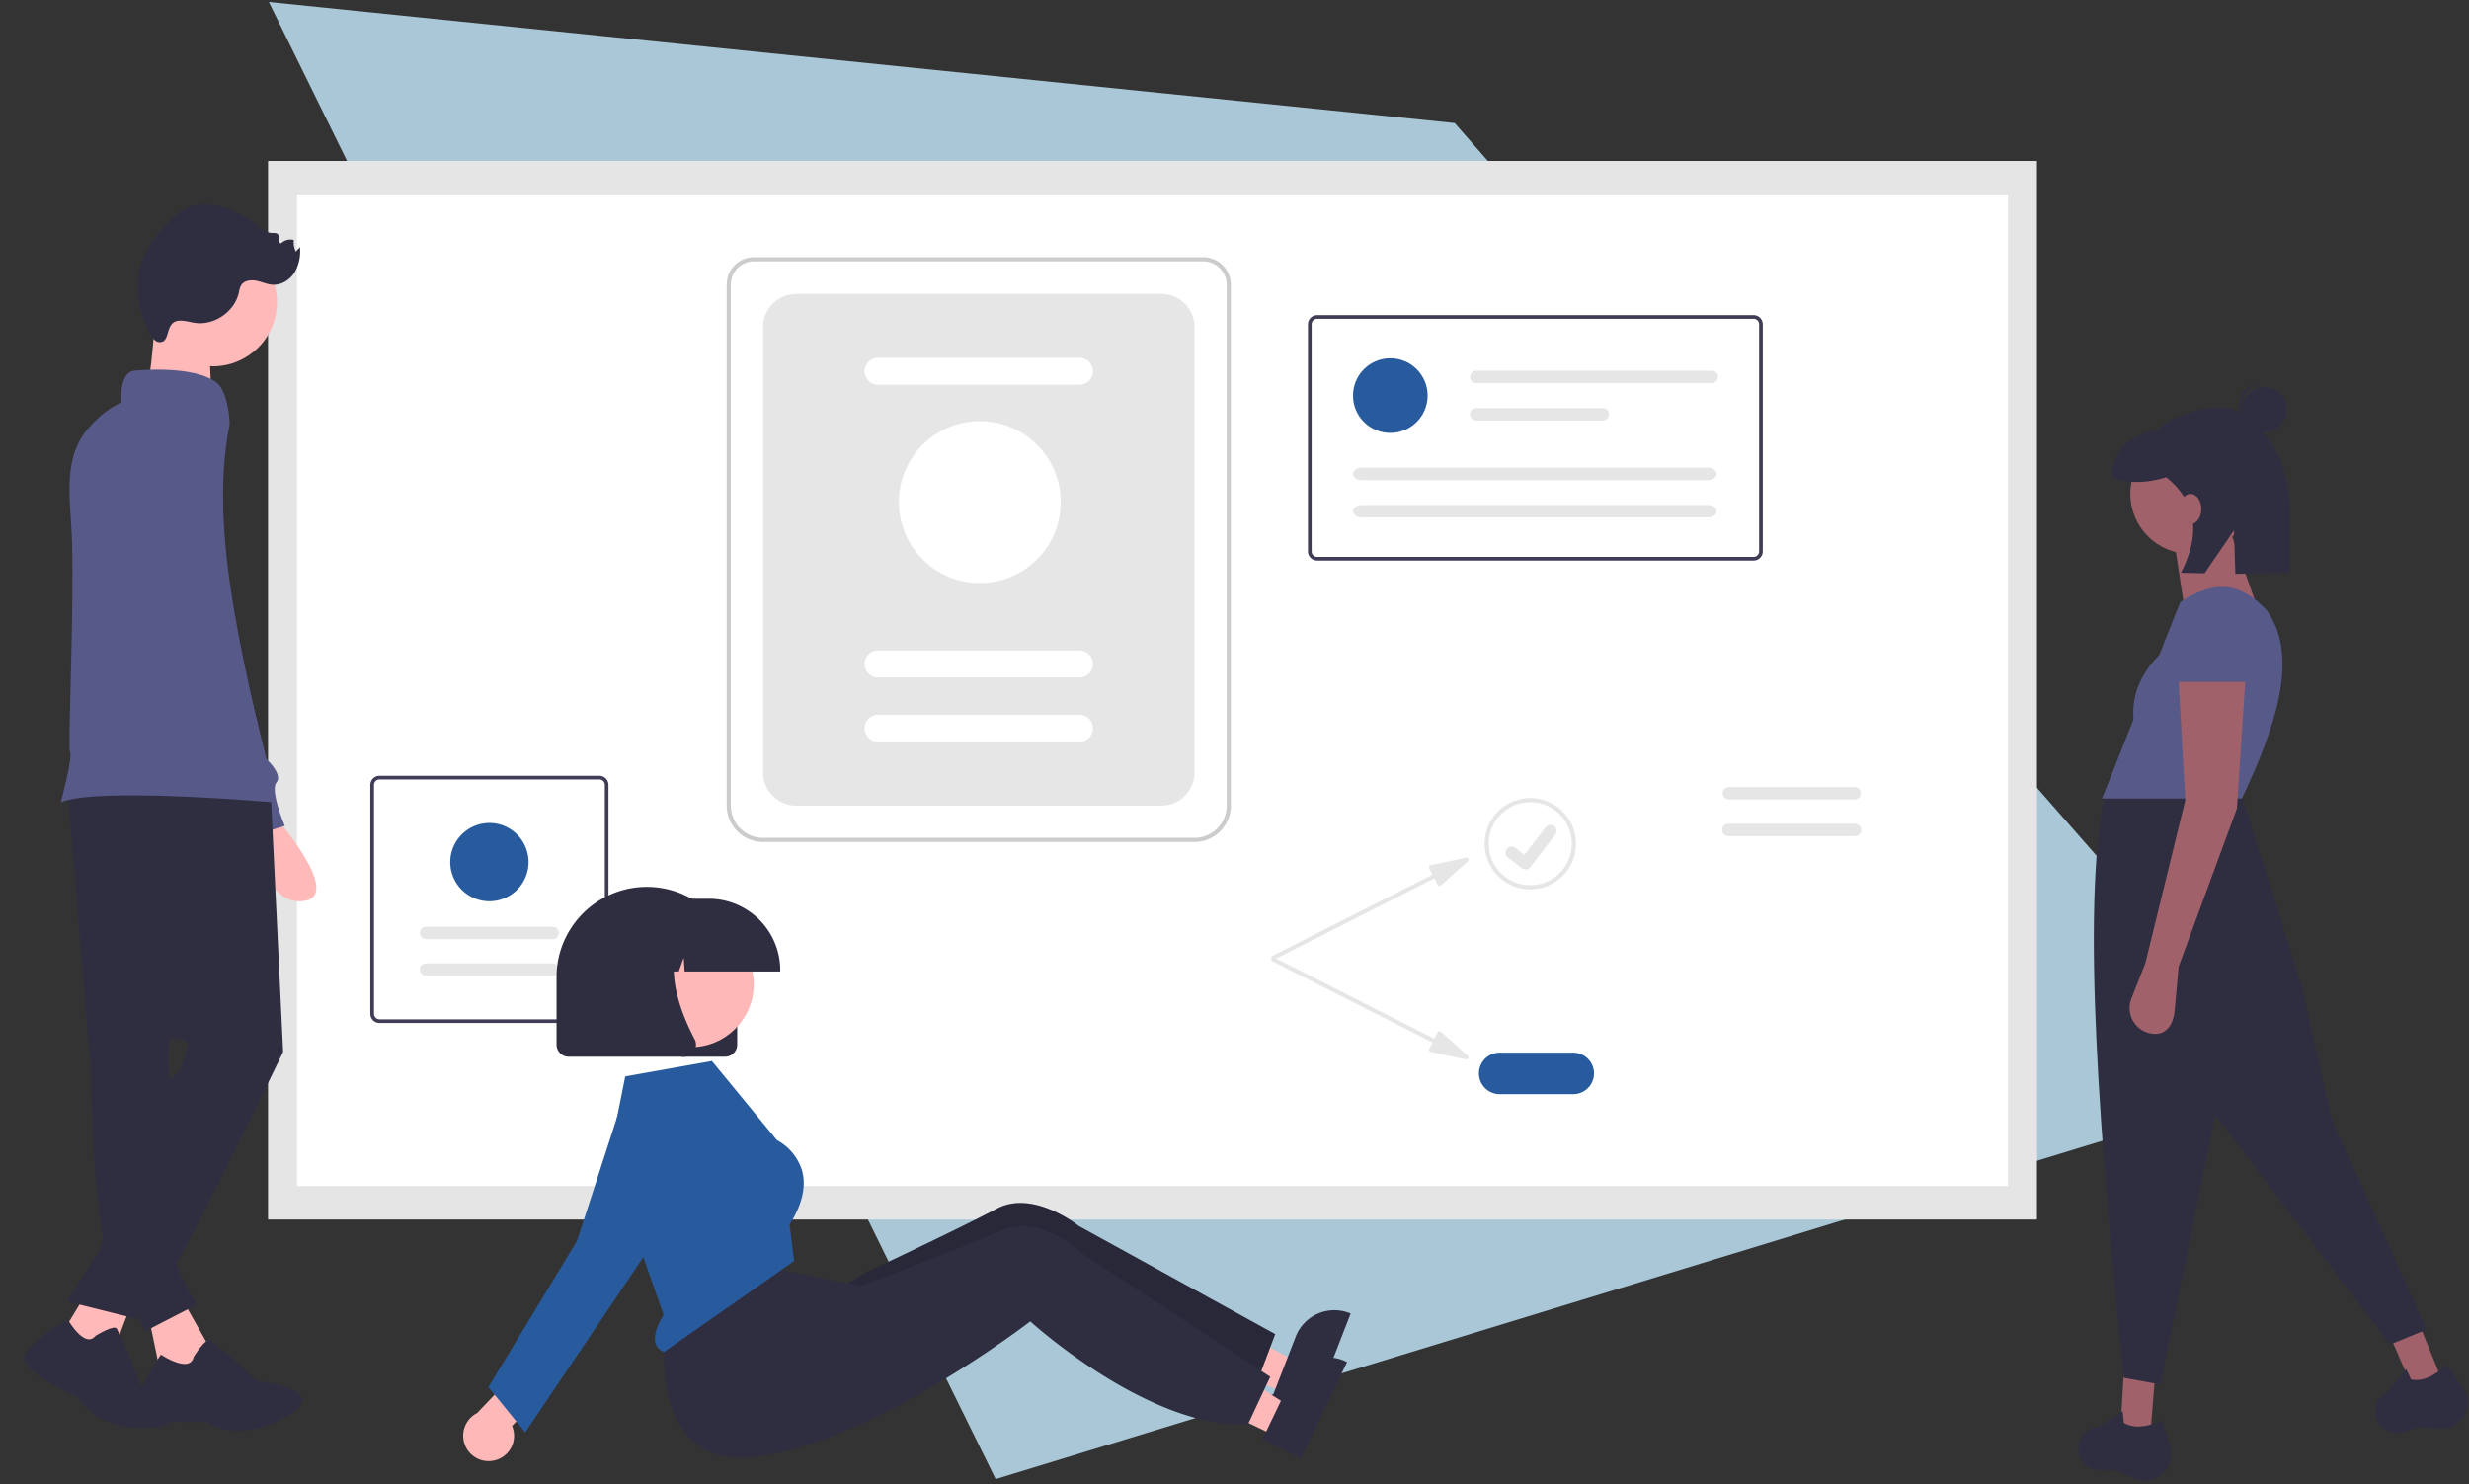 <?xml version="1.0" encoding="UTF-8" standalone="no"?>
<!-- Created with Inkscape (http://www.inkscape.org/) -->

<svg
   width="182.192mm"
   height="109.55mm"
   viewBox="0 0 182.192 109.55"
   version="1.1"
   id="svg5"
   inkscape:version="1.1.2 (b8e25be833, 2022-02-05)"
   sodipodi:docname="base.svg"
   xmlns:inkscape="http://www.inkscape.org/namespaces/inkscape"
   xmlns:sodipodi="http://sodipodi.sourceforge.net/DTD/sodipodi-0.dtd"
   xmlns="http://www.w3.org/2000/svg"
   xmlns:svg="http://www.w3.org/2000/svg">
  <rect x="0" y="0" width="182.192" height="109.55" fill="#333333" stroke="none"/>
  <sodipodi:namedview
     id="namedview7"
     pagecolor="#ffffff"
     bordercolor="#666666"
     borderopacity="1.0"
     inkscape:pageshadow="2"
     inkscape:pageopacity="0.0"
     inkscape:pagecheckerboard="0"
     inkscape:document-units="mm"
     showgrid="false"
     inkscape:snap-global="false"
     inkscape:zoom="0.74029882"
     inkscape:cx="328.92123"
     inkscape:cy="433.60869"
     inkscape:window-width="1920"
     inkscape:window-height="1017"
     inkscape:window-x="-8"
     inkscape:window-y="-8"
     inkscape:window-maximized="1"
     inkscape:current-layer="layer1"
     inkscape:snap-midpoints="false"
     inkscape:snap-bbox="true"
     inkscape:snap-bbox-midpoints="true" />
  <defs
     id="defs2" />
  <g
     inkscape:groupmode="layer"
     id="layer3"
     inkscape:label="Layer 2"
     transform="translate(-87.803,167.456)"
     style="display:inline;opacity:0.368"
     sodipodi:insensitive="true" />
  <g
     inkscape:label="Layer 1"
     inkscape:groupmode="layer"
     id="layer1"
     transform="translate(-110.383,88.816)">
    <rect
       style="opacity:0;fill:#000000;stroke:#ff0000;stroke-width:16.438;stroke-linecap:round;stroke-dashoffset:140"
       id="rect1168"
       width="1272.347"
       height="733.386"
       x="-710.155"
       y="-373.127" />
    <g
       id="g10272">
      <g
         id="g9350"
         transform="translate(-28.305,-21.229)">
        <path
           id="path7611"
           style="fill:#a9c7d6;fill-opacity:1;stroke-width:0.213;stop-color:#000000"
           d="m 158.526,-67.44 87.504,8.936 61.989,70.778 -95.861,29.313 z"
           sodipodi:nodetypes="ccccc" />
        <path
           d="M 288.981,22.422 H 158.486 v -78.121 h 130.495 z"
           fill="#e5e5e5"
           id="path7613"
           style="fill:#ffffff;fill-opacity:1;stroke-width:0.202"
           sodipodi:nodetypes="ccccc" />
        <g
           id="g7623"
           transform="matrix(0.579,0,0,0.579,2164.427,-1720.691)">
          <path
             d="m -3450.321,2953.998 h 28.017 a 1.169,1.169 0 0 1 1.167,1.167 v 29.179 a 1.169,1.169 0 0 1 -1.167,1.167 h -28.017 a 1.169,1.169 0 0 1 -1.167,-1.167 v -29.179 a 1.169,1.169 0 0 1 1.167,-1.167 z m 28.017,31.047 a 0.701,0.701 0 0 0 0.701,-0.7 v -29.179 a 0.701,0.701 0 0 0 -0.701,-0.7 h -28.017 a 0.701,0.701 0 0 0 -0.7,0.7 v 29.179 a 0.701,0.701 0 0 0 0.7,0.7 z"
             fill="#3f3d56"
             id="path7615"
             style="stroke-width:0.265" />
          <path
             d="m -3428.273,2979.494 a 0.793,0.793 0 1 0 0,-1.585 h -16.077 a 0.793,0.793 0 1 0 0,1.585 z"
             fill="#e6e6e6"
             id="path7617"
             style="stroke-width:0.265" />
          <path
             d="m -3428.273,2974.825 a 0.793,0.793 0 1 0 0,-1.585 h -16.077 a 0.793,0.793 0 1 0 0,1.585 z"
             fill="#e6e6e6"
             id="path7619"
             style="stroke-width:0.265" />
          <path
             d="m -3436.312,2960.015 a 4.989,4.989 0 1 1 -4.989,4.989 4.994,4.994 0 0 1 4.989,-4.989 z"
             fill="#6c63ff"
             id="path7621"
             style="fill:#285b9e;fill-opacity:1;stroke-width:0.265" />
        </g>
        <g
           id="g7637"
           transform="matrix(0.579,0,0,0.579,2163.487,-1587.634)">
          <path
             d="m -3273.569,2696.754 h -55.63 a 1.169,1.169 0 0 1 -1.167,-1.167 v -28.945 a 1.169,1.169 0 0 1 1.167,-1.167 h 55.63 a 1.169,1.169 0 0 1 1.167,1.167 v 28.945 a 1.169,1.169 0 0 1 -1.167,1.167 z m -55.63,-30.813 a 0.701,0.701 0 0 0 -0.7,0.7 v 28.945 a 0.701,0.701 0 0 0 0.7,0.701 h 55.63 a 0.701,0.701 0 0 0 0.7,-0.701 v -28.945 a 0.701,0.701 0 0 0 -0.7,-0.7 z"
             fill="#3f3d56"
             id="path7625"
             style="stroke-width:0.265" />
          <circle
             cx="-3319.871"
             cy="2675.727"
             r="4.755"
             fill="#6c63ff"
             id="circle7627"
             style="fill:#285b9e;fill-opacity:1;stroke-width:0.265" />
          <path
             d="m -3308.889,2672.557 a 0.793,0.793 0 1 0 0,1.585 h 29.955 a 0.793,0.793 0 1 0 0,-1.585 z"
             fill="#e6e6e6"
             id="path7629"
             style="stroke-width:0.265" />
          <path
             d="m -3308.889,2677.313 a 0.793,0.793 0 1 0 0,1.585 h 16.077 a 0.793,0.793 0 1 0 0,-1.585 z"
             fill="#e6e6e6"
             id="path7631"
             style="stroke-width:0.265" />
          <path
             d="m -3323.519,2684.915 c -0.603,0 -1.093,0.356 -1.093,0.793 0,0.437 0.491,0.792 1.093,0.792 h 44.141 c 0.603,0 1.093,-0.356 1.093,-0.792 0,-0.437 -0.491,-0.793 -1.093,-0.793 z"
             fill="#e6e6e6"
             id="path7633"
             style="stroke-width:0.265" />
          <path
             d="m -3323.519,2689.67 c -0.603,0 -1.093,0.356 -1.093,0.793 0,0.437 0.491,0.792 1.093,0.792 h 44.141 c 0.603,0 1.093,-0.356 1.093,-0.792 0,-0.437 -0.491,-0.793 -1.093,-0.793 z"
             fill="#e6e6e6"
             id="path7635"
             style="stroke-width:0.265" />
        </g>
        <g
           id="g7653"
           transform="matrix(0.579,0,0,0.579,2370.641,-1620)">
          <g
             id="g7643">
            <path
               d="m -3702.602,2788.531 h -54.991 a 4.635,4.635 0 0 1 -4.63,-4.63 v -66.451 a 3.467,3.467 0 0 1 3.463,-3.463 h 57.27 a 3.522,3.522 0 0 1 3.518,3.518 v 66.396 a 4.635,4.635 0 0 1 -4.63,4.63 z m -56.158,-74.015 a 2.937,2.937 0 0 0 -2.934,2.934 v 66.451 a 4.106,4.106 0 0 0 4.101,4.101 h 54.991 a 4.106,4.106 0 0 0 4.101,-4.101 v -66.396 a 2.992,2.992 0 0 0 -2.989,-2.989 z"
               fill="#cccccc"
               id="path7639"
               style="stroke-width:0.265" />
            <path
               d="m -3753.36,2783.901 h 46.524 a 4.233,4.233 0 0 0 4.233,-4.233 v -56.766 a 4.233,4.233 0 0 0 -4.233,-4.233 h -46.524 a 4.233,4.233 0 0 0 -4.233,4.233 v 56.766 a 4.233,4.233 0 0 0 4.233,4.233 z"
               fill="#e6e6e6"
               id="path7641"
               style="stroke-width:0.265" />
          </g>
          <path
             d="m -3717.265,2730.25 h -25.665 a 1.72,1.72 0 0 1 0,-3.44 h 25.665 a 1.72,1.72 0 1 1 0,3.44 z"
             fill="#ffffff"
             id="path7645"
             style="stroke-width:0.265" />
          <path
             d="m -3717.265,2767.556 h -25.665 a 1.72,1.72 0 0 1 0,-3.44 h 25.665 a 1.72,1.72 0 1 1 0,3.44 z"
             fill="#ffffff"
             id="path7647"
             style="stroke-width:0.265" />
          <path
             d="m -3717.265,2775.758 h -25.665 a 1.72,1.72 0 0 1 0,-3.44 h 25.665 a 1.72,1.72 0 1 1 0,3.44 z"
             fill="#ffffff"
             id="path7649"
             style="stroke-width:0.265" />
          <circle
             cx="-3729.966"
             cy="2745.199"
             r="10.319"
             fill="#ffffff"
             id="circle7651"
             style="stroke-width:0.265" />
        </g>
        <g
           id="g7669"
           transform="matrix(1.216,0,0,1.216,4374.825,-2301.052)">
          <g
             id="g7659"
             transform="matrix(0.476,0,0,0.476,-1667.046,523.536)">
            <path
               d="m -3629.533,2868.189 -4.508,0.951 a 0.265,0.265 0 0 0 -0.181,0.379 l 0.42,0.828 -20.385,10.347 a 0.265,0.265 0 1 0 0.24,0.472 l 20.385,-10.347 0.42,0.828 a 0.265,0.265 0 0 0 0.413,0.077 l 3.428,-3.078 a 0.265,0.265 0 0 0 -0.231,-0.456 z"
               fill="#e6e6e6"
               id="path7655"
               style="stroke-width:0.265" />
            <path
               d="m -3629.533,2893.908 -4.508,-0.951 a 0.265,0.265 0 0 1 -0.181,-0.379 l 0.42,-0.828 -20.385,-10.347 a 0.265,0.265 0 1 1 0.24,-0.472 l 20.385,10.347 0.42,-0.828 a 0.265,0.265 0 0 1 0.413,-0.077 l 3.428,3.078 a 0.265,0.265 0 0 1 -0.231,0.456 z"
               fill="#e6e6e6"
               id="path7657"
               style="stroke-width:0.265" />
          </g>
          <g
             id="g7665"
             transform="matrix(0.476,0,0,0.476,-1709.72,542.222)">
            <path
               d="m -3531.681,2832.967 a 5.821,5.821 0 1 1 5.821,-5.821 5.827,5.827 0 0 1 -5.821,5.821 z m 0,-11.113 a 5.292,5.292 0 1 0 5.292,5.292 5.298,5.298 0 0 0 -5.292,-5.292 z"
               fill="#e6e6e6"
               id="path7661"
               style="stroke-width:0.265" />
            <path
               id="path7663"
               data-name="Path 395"
               d="m -3532.281,2830.432 a 0.775,0.775 0 0 1 -0.467,-0.155 l -0.01,-0.01 -1.757,-1.344 a 0.781,0.781 0 1 1 0.95,-1.239 l 1.138,0.873 2.689,-3.508 a 0.78,0.78 0 0 1 1.094,-0.144 l 2e-4,2e-4 -0.017,0.023 0.017,-0.023 a 0.781,0.781 0 0 1 0.144,1.094 l -3.163,4.125 a 0.781,0.781 0 0 1 -0.621,0.304 z"
               fill="#e6e6e6"
               style="stroke-width:0.265" />
          </g>
          <path
             d="m -3388.159,1903.147 h -4.535 a 1.26,1.26 0 0 1 0,-2.519 h 4.535 a 1.26,1.26 0 0 1 0,2.519 z"
             fill="#6c63ff"
             id="path7667"
             style="fill:#285b9e;fill-opacity:1;stroke-width:0.126" />
        </g>
        <path
           d="M 288.981,22.422 H 158.486 V -55.699 H 288.981 Z M 160.604,19.957 H 286.863 V -53.233 H 160.604 Z"
           fill="#e5e5e5"
           id="path7671"
           style="stroke-width:0.202" />
        <path
           d="M 192.192,10.409 H 180.651 A 0.896,0.896 0 0 1 179.756,9.513 V 4.539 a 6.666,6.666 0 1 1 13.332,0 V 9.513 a 0.896,0.896 0 0 1 -0.895,0.896 z"
           fill="#2f2e41"
           id="path7673"
           style="stroke-width:0.273" />
        <g
           id="g9172"
           transform="translate(-142.364,-133.551)">
          <path
             d="m 337.773,162.042 c -0.142,0 -0.284,0 -0.426,-0.018 -1.721,-0.144 -3.247,-1.163 -4.039,-2.697 l -5.028,-9.677 c -1.629,-3.138 2.892,-5.755 4.801,-2.779 l 4.638,10.408 c 0.483,1.952 1.062,3.657 0.052,4.764 z"
             fill="#6c63ff"
             id="path5679"
             style="fill:#285b9e;fill-opacity:1;stroke-width:0.273"
             sodipodi:nodetypes="ccccccc" />
          <g
             id="g5683"
             transform="matrix(0.579,0,0,0.579,2294.907,-1429.035)" />
          <g
             id="g6643"
             transform="matrix(0.803,0,0,0.803,3990.323,-2030.727)" />
        </g>
        <g
           id="g7701"
           transform="matrix(0.803,0,0,0.803,4042.503,-2202.994)">
          <polygon
             points="528.489,410.991 560.665,423.5 563.908,415.158 533.276,398.679 "
             fill="#ffb8b8"
             id="polygon7675"
             transform="matrix(0.339,0,0,0.339,-4933.66,2643.667)" />
          <path
             d="m -4737.533,2779.975 a 3.809,3.809 0 0 0 -4.933,2.171 l -0.742,1.908 -1.145,2.945 -0.28,0.722 3.667,1.427 3.548,-9.127 z"
             fill="#2f2e41"
             id="path7677"
             style="stroke-width:0.339" />
          <path
             d="m -4744.353,2781.912 -0.479,1.269 -1.194,3.168 -0.029,0.08 c -3.043,0.391 -6.379,-0.376 -9.464,-1.566 a 38.47,38.47 0 0 1 -3.622,-1.616 c -1.745,-0.882 -3.307,-1.812 -4.553,-2.608 -1.877,-1.204 -3.037,-2.109 -3.037,-2.109 0,0 -0.306,0.277 -0.861,0.752 -0.743,0.636 -1.931,1.629 -3.436,2.799 q -0.861,0.674 -1.849,1.41 c -4.855,3.601 -11.086,-6.008 -11.086,-6.008 0,0 1.752,-1.116 2.21,-1.332 1.474,-0.697 4.937,-2.343 7.925,-3.805 1.539,-0.754 2.95,-1.462 3.898,-1.965 3.355,-1.786 7.526,1.594 7.526,1.594 z"
             fill="#2f2e41"
             id="path7679"
             style="stroke-width:0.339" />
          <path
             d="m -4744.353,2781.912 -0.479,1.269 -1.194,3.168 -0.029,0.08 c -3.043,0.391 -6.379,-0.376 -9.464,-1.566 a 38.47,38.47 0 0 1 -3.622,-1.616 c -1.745,-0.882 -3.307,-1.812 -4.553,-2.608 -1.877,-1.204 -3.037,-2.109 -3.037,-2.109 0,0 -0.306,0.277 -0.861,0.752 -0.743,0.636 -1.931,1.629 -3.436,2.799 q -0.861,0.674 -1.849,1.41 c -4.855,3.601 -11.086,-6.008 -11.086,-6.008 0,0 1.752,-1.116 2.21,-1.332 1.474,-0.697 4.937,-2.343 7.925,-3.805 1.539,-0.754 2.95,-1.462 3.898,-1.965 3.355,-1.786 7.526,1.594 7.526,1.594 z"
             opacity="0.14"
             id="path7681"
             style="stroke-width:0.339" />
          <polygon
             points="526.958,420.289 558.077,435.233 561.951,427.165 532.676,408.381 "
             fill="#ffb8b8"
             id="polygon7683"
             transform="matrix(0.339,0,0,0.339,-4933.66,2643.667)" />
          <path
             d="m -4737.862,2784.431 a 3.809,3.809 0 0 0 -5.085,1.786 l -0.887,1.845 -1.367,2.849 -0.334,0.699 3.547,1.704 4.238,-8.828 z"
             fill="#2f2e41"
             id="path7685"
             style="stroke-width:0.339" />
          <path
             d="m -4744.809,2785.838 -0.575,1.228 -1.434,3.067 -0.035,0.077 c -3.064,0.156 -6.331,-0.865 -9.316,-2.289 a 38.47,38.47 0 0 1 -3.487,-1.89 c -1.672,-1.013 -3.158,-2.061 -4.34,-2.95 -1.779,-1.345 -2.866,-2.336 -2.866,-2.336 0,0 -0.327,0.253 -0.916,0.684 -0.79,0.577 -2.051,1.476 -3.641,2.526 q -0.91,0.606 -1.952,1.263 c -5.117,3.217 -12.395,7.136 -18.585,7.963 -10.871,1.454 -8.313,-13.054 -8.313,-13.054 l 8.652,-4.493 3.673,0.746 4.089,0.827 1.449,0.295 c 0,0 0.275,-0.104 0.748,-0.285 1.523,-0.582 5.103,-1.957 8.194,-3.185 1.593,-0.634 3.054,-1.231 4.037,-1.66 3.483,-1.523 7.381,2.167 7.381,2.167 z"
             fill="#2f2e41"
             id="path7687"
             style="stroke-width:0.339" />
          <path
             d="m -4816.101,2793.528 a 2.323,2.323 0 0 0 1.618,-3.173 l 3.716,-3.79 -1.753,-2.82 -5.172,5.426 a 2.335,2.335 0 0 0 1.591,4.356 z"
             fill="#ffb8b8"
             id="path7689"
             style="stroke-width:0.339" />
          <circle
             cx="-4798.065"
             cy="2749.755"
             r="5.793"
             fill="#ffb8b8"
             id="circle7691"
             style="stroke-width:0.339" />
          <path
             d="m -4805.601,2765.835 5.046,14.306 -0.03,0.05 c -0.702,1.16 -0.931,2.096 -0.663,2.706 a 1.179,1.179 0 0 0 0.748,0.645 l 11.941,-8.347 -0.418,-3.345 0.023,-0.038 c 1.154,-1.847 1.528,-3.519 1.111,-4.971 a 4.797,4.797 0 0 0 -2.278,-2.747 l -0.041,-0.032 -5.956,-7.249 -7.962,1.414 z"
             fill="#6c63ff"
             id="path7693"
             style="fill:#285b9e;fill-opacity:1;stroke-width:0.339" />
          <path
             d="m -4813.275,2790.945 -3.381,-4.16 8.149,-13.452 3.799,-11.744 0.118,0.038 -0.118,-0.038 a 4.718,4.718 0 1 1 8.413,4.071 l -6.975,10.45 z"
             fill="#6c63ff"
             id="path7695"
             style="fill:#285b9e;fill-opacity:1;stroke-width:0.339" />
          <path
             d="m -4789.838,2748.584 h -8.785 l -0.089,-1.261 -0.45,1.261 h -1.353 l -0.179,-2.5 -0.893,2.5 h -2.617 v -0.124 a 6.571,6.571 0 0 1 6.564,-6.564 h 1.239 a 6.571,6.571 0 0 1 6.564,6.564 z"
             fill="#2f2e41"
             id="path7697"
             style="stroke-width:0.339" />
          <path
             d="m -4798.695,2756.428 a 1.139,1.139 0 0 1 -0.197,-0.018 l -6.433,-1.135 v -10.631 h 7.081 l -0.175,0.204 c -2.439,2.845 -0.602,7.457 0.711,9.954 a 1.098,1.098 0 0 1 -0.088,1.166 1.11,1.11 0 0 1 -0.899,0.46 z"
             fill="#2f2e41"
             id="path7699"
             style="stroke-width:0.339" />
        </g>
        <polygon
           points="799.366,704.465 800.971,677.187 816.215,677.187 813.808,706.872 "
           fill="#ffb8b8"
           id="polygon7703"
           transform="matrix(0.153,0,0,0.153,172.861,-69.965)"
           style="fill:#a0616a;fill-opacity:1" />
        <polygon
           points="939.992,684.589 929.131,659.516 942.738,652.646 953.968,680.229 "
           fill="#ffb8b8"
           id="polygon7705"
           transform="matrix(0.153,0,0,0.153,172.861,-69.965)"
           style="fill:#a0616a;fill-opacity:1" />
        <path
           d="m 317.759,30.545 -2.703,1.106 -12.9,-16.955 -4.054,19.904 -2.703,-0.491 c -1.734,-17.16 -3.148,-34.662 -1.413,-42.94 l 10.013,-0.43 4.546,14.498 2.212,9.829 z"
           fill="#2f2e41"
           id="path7707"
           style="stroke-width:0.153" />
        <path
           d="m 297.365,41.663 v 0 a 1.941,1.941 0 0 1 -1.203,-0.128 l -1.314,-0.591 c -1.102,-0.057 -1.852,0.163 -2.465,-0.637 a 1.607,1.607 0 0 1 -0.188,-1.621 v 0 a 1.619,1.619 0 0 1 1.322,-0.962 l 1.804,-1.137 0.095,0.852 c 0.825,0.467 1.804,0.265 2.841,-0.19 l 0.566,1.982 a 1.941,1.941 0 0 1 -1.459,2.431 z"
           fill="#2f2e41"
           id="path7709"
           style="stroke-width:0.153" />
        <path
           d="m 319.827,37.597 v 0 a 1.941,1.941 0 0 1 -1.179,0.27 l -1.435,-0.133 c -1.06,0.304 -1.698,0.755 -2.538,0.197 a 1.607,1.607 0 0 1 -0.704,-1.472 v 0 a 1.619,1.619 0 0 1 0.938,-1.339 l 1.337,-1.661 0.366,0.775 c 0.932,0.174 1.792,-0.335 2.626,-1.102 l 1.179,1.691 a 1.941,1.941 0 0 1 -0.591,2.773 z"
           fill="#2f2e41"
           id="path7711"
           style="stroke-width:0.153" />
        <circle
           cx="300.313"
           cy="-31.132"
           r="4.423"
           fill="#ffb8b8"
           id="circle7713"
           style="fill:#a0616a;fill-opacity:1;stroke-width:0.153" />
        <polygon
           points="829.853,306.53 825.04,275.241 851.515,269.625 867.561,314.553 "
           fill="#ffb8b8"
           id="polygon7715"
           transform="matrix(0.153,0,0,0.153,172.861,-69.965)"
           style="fill:#a0616a;fill-opacity:1" />
        <g
           id="g5677"
           transform="matrix(0.579,0,0,0.579,2236.867,-1562.477)">
          <path
             d="m -3403.485,2682.183 a 0.793,0.793 0 0 0 0,1.585 h 16.078 a 0.793,0.793 0 0 0 0,-1.585 z"
             fill="#e6e6e6"
             id="path5671"
             style="stroke-width:0.265" />
          <path
             d="m -3403.485,2686.852 a 0.793,0.793 0 1 0 0,1.585 h 16.078 a 0.793,0.793 0 1 0 0,-1.585 z"
             fill="#e6e6e6"
             id="path5673"
             style="stroke-width:0.265" />
        </g>
        <path
           d="m 304.736,-17.003 h -5.652 l 0.396,-3.687 a 2.558,2.558 0 0 1 2.428,-2.45 v 0 a 2.558,2.558 0 0 1 2.683,2.454 z"
           fill="#6c63ff"
           id="path7721"
           style="fill:#575a89;fill-opacity:1;stroke-width:0.153" />
        <circle
           cx="305.787"
           cy="-37.342"
           r="1.662"
           fill="#2f2e41"
           id="circle7723"
           style="stroke-width:0.153" />
        <path
           d="m 304.074,-37.749 a 1.661,1.661 0 0 1 1.662,-1.554 c -0.035,-0.008 -0.068,-0.01 -0.103,-0.012 a 1.663,1.663 0 0 0 -0.213,3.318 c 0.035,0 0.069,0 0.104,0 a 1.661,1.661 0 0 1 -1.449,-1.754 z"
           fill="#2f2e41"
           id="path7725"
           style="stroke-width:0.153" />
        <path
           d="m 304.064,-37.039 c -1.483,-1.23 -5.735,0.333 -6.01,1.16 -2.005,0.273 -3.523,1.443 -3.523,3.523 v 1.6e-4 c 1.192,0.488 2.548,0.428 4.013,0 2.336,1.904 2.496,4.297 1.076,7.046 l 1.748,0.035 2.167,-3.167 0.104,3.212 4.007,-0.08 v -4.603 a 9.623,9.623 0 0 0 -1.028,-4.409 c -0.624,-1.213 -1.593,-1.921 -2.553,-2.718 z"
           fill="#2f2e41"
           id="path7727"
           style="stroke-width:0.153" />
        <ellipse
           cx="300.333"
           cy="-30.02"
           rx="0.795"
           ry="1.113"
           fill="#ffb8b8"
           id="ellipse7729"
           style="fill:#a0616a;fill-opacity:1;stroke-width:0.153" />
        <g
           id="g7757"
           transform="matrix(0.803,0,0,0.803,4042.503,-2202.994)">
          <path
             d="m -4836.662,2733.867 c 0,0 6.87,7.712 3.026,8.242 -3.844,0.53 -5.356,-7.266 -5.356,-7.266 z"
             fill="#ffb9b9"
             id="path7731"
             style="stroke-width:0.191" />
          <path
             d="m -4845.627,2697.361 v 0 a 4.524,4.524 0 0 1 3.329,3.746 l 2.185,15.553 3.063,12.407 c 0,0 1.532,1.379 0.919,2.144 -0.613,0.766 0.766,3.982 0.766,3.982 l -3.829,1.225 c 0,0 -0.459,-3.217 -1.225,-3.37 -0.673,-0.135 -8.207,-20.262 -10.024,-25.137 -0.25,-0.672 -0.392,-1.055 -0.392,-1.055 0,0 0.306,-10.262 5.208,-9.497 z"
             fill="#575a89"
             id="path7733"
             style="stroke-width:0.191" />
          <path
             d="m -4844.927,2778.472 2.352,4.168 c 1.821,3.889 0.203,4.595 -4.263,2.667 l -1.018,-4.922 z"
             fill="#ffb9b9"
             id="path7735"
             style="stroke-width:0.191" />
          <path
             d="m -4843.74,2784.011 c 0,0 1.117,-1.818 1.52,-1.513 0.404,0.304 2.07,1.623 2.07,1.623 l 2.17,2.078 c 0,0 7.33,0.775 2.672,3.343 -4.658,2.568 -7.232,0.439 -7.232,0.439 0,0 -6.524,0.339 -6.418,-1.481 0.106,-1.82 2.209,-4.7 2.209,-4.7 0,0 2.652,1.778 3.009,0.211 z"
             fill="#2f2e41"
             id="path7737"
             style="stroke-width:0.191" />
          <path
             d="m -4855.364,2731.357 2.205,26.681 c 0,0 0.073,15.95 2.425,19.037 2.352,3.087 2.425,4.63 2.425,4.63 l 4.851,-2.499 c 0,0 -2.499,-4.164 -1.984,-4.801 a 3.553,3.553 0 0 0 0.661,-1.373 l -1.323,-16.464 2.499,-28.666 z"
             fill="#2f2e41"
             id="path7739"
             style="stroke-width:0.191" />
          <path
             d="M -4851.983,2781.706"
             fill="none"
             stroke="#3f3d56"
             stroke-miterlimit="10"
             id="path7741"
             style="stroke-width:0.191" />
          <polygon
             points="17.064,682.788 29.981,661.407 52.344,664.492 41.548,693.024 "
             fill="#ffb9b9"
             id="polygon7743"
             transform="matrix(0.191,0,0,0.191,-4859.315,2651.8)" />
          <path
             d="m -4852.77,2782.079 c 0,0 1.75,-1.094 1.969,-0.656 0.219,0.438 1.094,2.298 1.094,2.298 l 0.985,2.735 c 0,0 6.017,3.829 0.875,4.048 -5.142,0.219 -6.455,-2.735 -6.455,-2.735 0,0 -5.799,-2.516 -4.923,-4.048 0.875,-1.532 3.938,-3.12 3.938,-3.12 0,0 1.532,2.683 2.517,1.479 z"
             fill="#2f2e41"
             id="path7745"
             style="stroke-width:0.191" />
          <path
             d="m -4836.695,2731.431 1.176,24.55 c 0,0 -10.731,22.198 -11.907,22.785 a 2.952,2.952 0 0 0 -1.47,1.764 l -6.468,-1.617 2.94,-4.704 6.468,-15.729 c 0,0 1.029,-0.441 1.323,-1.911 0.294,-1.47 0.882,-1.47 -0.588,-1.764 -1.47,-0.294 -1.47,-1.764 -1.47,-1.764 l -4.851,-22.345 z"
             fill="#2f2e41"
             id="path7747"
             style="stroke-width:0.191" />
          <circle
             cx="-3427.94"
             cy="-4349.049"
             r="5.88"
             transform="rotate(-80.783)"
             fill="#ffb9b9"
             id="circle7749"
             style="stroke-width:0.191" />
          <path
             d="m -4847.206,2687.403 c 0,0 -0.441,7.497 -1.029,8.232 -0.588,0.735 6.174,0.588 6.174,0.588 0,0 -0.441,-6.321 0,-6.909 0.441,-0.588 -5.145,-1.911 -5.145,-1.911 z"
             fill="#ffb9b9"
             id="path7751"
             style="stroke-width:0.191" />
          <path
             d="m -4836.254,2733.048 c 0,0 -16.611,-1.47 -19.698,0 0,0 1.136,-4.215 0.843,-4.655 -0.213,-0.322 0.376,-12.328 0.191,-19.253 -0.104,-3.908 -1.007,-7.724 1.615,-10.626 0.892,-0.986 1.887,-1.813 2.938,-2.217 0,0 -0.294,-2.793 1.176,-2.939 0,0 5.587,-0.589 7.644,1.176 0.658,0.56 1.071,2.268 1.115,3.74 -1.018,5.006 -0.658,10.561 0.277,16.324 0.057,0.366 0.12,0.734 0.183,1.102 0.991,5.715 2.49,11.607 3.717,17.349 z"
             fill="#575a89"
             id="path7753"
             style="stroke-width:0.191" />
          <path
             d="m -4845.059,2688.768 c 0.497,-0.03 0.983,0.138 1.477,0.204 1.767,0.235 3.605,-1.048 3.995,-2.787 a 2.138,2.138 0 0 1 0.204,-0.666 c 0.272,-0.444 0.891,-0.529 1.402,-0.426 0.51,0.101 0.994,0.341 1.514,0.368 0.803,0.042 1.573,-0.452 2.001,-1.133 a 3.841,3.841 0 0 0 0.491,-2.32 l -0.385,0.404 a 1.955,1.955 0 0 1 -0.174,-1.062 1.233,1.233 0 0 0 -1.168,0.299 c -0.339,0.036 -0.083,-0.629 -0.335,-0.859 a 0.583,0.583 0 0 0 -0.41,-0.077 c -0.722,0 -1.306,-0.545 -1.875,-0.99 a 7.966,7.966 0 0 0 -3.364,-1.535 c -0.815,-0.159 -1.682,-0.184 -2.455,0.12 a 5.244,5.244 0 0 0 -1.658,1.176 c -1.21,1.164 -2.282,2.531 -2.786,4.133 a 6.957,6.957 0 0 0 -0.033,4.034 c 0.203,0.685 0.814,3.03 1.709,3.084 1.125,0.068 0.45,-1.884 1.849,-1.968 z"
             fill="#2f2e41"
             id="path7755"
             style="stroke-width:0.191" />
        </g>
        <path
           d="m 304.121,-8.648 h -10.32 l 2.326,-5.84 c -0.169,-2.01 0.683,-3.488 1.902,-4.775 l 1.547,-3.883 c 2.499,-1.645 4.383,-1.522 6.389,0.614 2.378,3.368 0.732,8.43 -1.843,13.883 z"
           fill="#6c63ff"
           id="path7717"
           style="fill:#575a89;fill-opacity:1;stroke-width:0.153" />
        <path
           d="m 299.453,3.761 -0.293,3.228 c -0.105,1.152 -0.71,1.948 -1.838,1.69 v 0 a 1.911,1.911 0 0 1 -1.352,-2.565 l 1.026,-2.599 2.949,-12.04 -0.491,-8.723 h 4.914 l -0.614,9.337 z"
           fill="#ffb8b8"
           id="path7719"
           style="fill:#a0616a;fill-opacity:1;stroke-width:0.153" />
        <g
           id="g9089"
           transform="translate(-172.267,-215.155)">
          <g
             id="g5709"
             transform="matrix(1.216,0,0,1.216,4603.264,-2092.173)" />
          <g
             id="g5717"
             transform="matrix(1.216,0,0,1.216,4603.264,-2092.173)" />
        </g>
      </g>
      <rect
         style="opacity:0;fill:none;fill-opacity:1;stroke:#ff0000;stroke-width:0.265;stroke-linecap:round;stroke-miterlimit:4;stroke-dasharray:none;stroke-dashoffset:140;stroke-opacity:1"
         id="rect9842"
         width="181.927"
         height="109.286"
         x="110.515"
         y="-88.684" />
    </g>
    <g
       id="g10470"
       transform="translate(0,136.975)">
      <g
         id="g10466"
         transform="translate(-28.305,-21.229)">
        <path
           id="path10274"
           style="fill:#a9c7d6;fill-opacity:1;stroke-width:0.213;stop-color:#000000"
           d="m 158.526,-67.44 87.504,8.936 61.989,70.778 -95.861,29.313 z"
           sodipodi:nodetypes="ccccc" />
        <path
           d="M 288.981,22.422 H 158.486 v -78.121 h 130.495 z"
           fill="#e5e5e5"
           id="path10276"
           style="fill:#ffffff;fill-opacity:1;stroke-width:0.202"
           sodipodi:nodetypes="ccccc" />
        <g
           id="g10286"
           transform="matrix(0.579,0,0,0.579,2164.427,-1720.691)">
          <path
             d="m -3450.321,2953.998 h 28.017 a 1.169,1.169 0 0 1 1.167,1.167 v 29.179 a 1.169,1.169 0 0 1 -1.167,1.167 h -28.017 a 1.169,1.169 0 0 1 -1.167,-1.167 v -29.179 a 1.169,1.169 0 0 1 1.167,-1.167 z m 28.017,31.047 a 0.701,0.701 0 0 0 0.701,-0.7 v -29.179 a 0.701,0.701 0 0 0 -0.701,-0.7 h -28.017 a 0.701,0.701 0 0 0 -0.7,0.7 v 29.179 a 0.701,0.701 0 0 0 0.7,0.7 z"
             fill="#3f3d56"
             id="path10278"
             style="stroke-width:0.265" />
          <path
             d="m -3428.273,2979.494 a 0.793,0.793 0 1 0 0,-1.585 h -16.077 a 0.793,0.793 0 1 0 0,1.585 z"
             fill="#e6e6e6"
             id="path10280"
             style="stroke-width:0.265" />
          <path
             d="m -3428.273,2974.825 a 0.793,0.793 0 1 0 0,-1.585 h -16.077 a 0.793,0.793 0 1 0 0,1.585 z"
             fill="#e6e6e6"
             id="path10282"
             style="stroke-width:0.265" />
          <path
             d="m -3436.312,2960.015 a 4.989,4.989 0 1 1 -4.989,4.989 4.994,4.994 0 0 1 4.989,-4.989 z"
             fill="#6c63ff"
             id="path10284"
             style="fill:#285b9e;fill-opacity:1;stroke-width:0.265" />
        </g>
        <g
           id="g10300"
           transform="matrix(0.579,0,0,0.579,2163.487,-1587.634)">
          <path
             d="m -3273.569,2696.754 h -55.63 a 1.169,1.169 0 0 1 -1.167,-1.167 v -28.945 a 1.169,1.169 0 0 1 1.167,-1.167 h 55.63 a 1.169,1.169 0 0 1 1.167,1.167 v 28.945 a 1.169,1.169 0 0 1 -1.167,1.167 z m -55.63,-30.813 a 0.701,0.701 0 0 0 -0.7,0.7 v 28.945 a 0.701,0.701 0 0 0 0.7,0.701 h 55.63 a 0.701,0.701 0 0 0 0.7,-0.701 v -28.945 a 0.701,0.701 0 0 0 -0.7,-0.7 z"
             fill="#3f3d56"
             id="path10288"
             style="stroke-width:0.265" />
          <circle
             cx="-3319.871"
             cy="2675.727"
             r="4.755"
             fill="#6c63ff"
             id="circle10290"
             style="fill:#285b9e;fill-opacity:1;stroke-width:0.265" />
          <path
             d="m -3308.889,2672.557 a 0.793,0.793 0 1 0 0,1.585 h 29.955 a 0.793,0.793 0 1 0 0,-1.585 z"
             fill="#e6e6e6"
             id="path10292"
             style="stroke-width:0.265" />
          <path
             d="m -3308.889,2677.313 a 0.793,0.793 0 1 0 0,1.585 h 16.077 a 0.793,0.793 0 1 0 0,-1.585 z"
             fill="#e6e6e6"
             id="path10294"
             style="stroke-width:0.265" />
          <path
             d="m -3323.519,2684.915 c -0.603,0 -1.093,0.356 -1.093,0.793 0,0.437 0.491,0.792 1.093,0.792 h 44.141 c 0.603,0 1.093,-0.356 1.093,-0.792 0,-0.437 -0.491,-0.793 -1.093,-0.793 z"
             fill="#e6e6e6"
             id="path10296"
             style="stroke-width:0.265" />
          <path
             d="m -3323.519,2689.67 c -0.603,0 -1.093,0.356 -1.093,0.793 0,0.437 0.491,0.792 1.093,0.792 h 44.141 c 0.603,0 1.093,-0.356 1.093,-0.792 0,-0.437 -0.491,-0.793 -1.093,-0.793 z"
             fill="#e6e6e6"
             id="path10298"
             style="stroke-width:0.265" />
        </g>
        <g
           id="g10316"
           transform="matrix(0.579,0,0,0.579,2370.641,-1620)">
          <g
             id="g10306">
            <path
               d="m -3702.602,2788.531 h -54.991 a 4.635,4.635 0 0 1 -4.63,-4.63 v -66.451 a 3.467,3.467 0 0 1 3.463,-3.463 h 57.27 a 3.522,3.522 0 0 1 3.518,3.518 v 66.396 a 4.635,4.635 0 0 1 -4.63,4.63 z m -56.158,-74.015 a 2.937,2.937 0 0 0 -2.934,2.934 v 66.451 a 4.106,4.106 0 0 0 4.101,4.101 h 54.991 a 4.106,4.106 0 0 0 4.101,-4.101 v -66.396 a 2.992,2.992 0 0 0 -2.989,-2.989 z"
               fill="#cccccc"
               id="path10302"
               style="stroke-width:0.265" />
            <path
               d="m -3753.36,2783.901 h 46.524 a 4.233,4.233 0 0 0 4.233,-4.233 v -56.766 a 4.233,4.233 0 0 0 -4.233,-4.233 h -46.524 a 4.233,4.233 0 0 0 -4.233,4.233 v 56.766 a 4.233,4.233 0 0 0 4.233,4.233 z"
               fill="#e6e6e6"
               id="path10304"
               style="stroke-width:0.265" />
          </g>
          <path
             d="m -3717.265,2730.25 h -25.665 a 1.72,1.72 0 0 1 0,-3.44 h 25.665 a 1.72,1.72 0 1 1 0,3.44 z"
             fill="#ffffff"
             id="path10308"
             style="stroke-width:0.265" />
          <path
             d="m -3717.265,2767.556 h -25.665 a 1.72,1.72 0 0 1 0,-3.44 h 25.665 a 1.72,1.72 0 1 1 0,3.44 z"
             fill="#ffffff"
             id="path10310"
             style="stroke-width:0.265" />
          <path
             d="m -3717.265,2775.758 h -25.665 a 1.72,1.72 0 0 1 0,-3.44 h 25.665 a 1.72,1.72 0 1 1 0,3.44 z"
             fill="#ffffff"
             id="path10312"
             style="stroke-width:0.265" />
          <circle
             cx="-3729.966"
             cy="2745.199"
             r="10.319"
             fill="#ffffff"
             id="circle10314"
             style="stroke-width:0.265" />
        </g>
        <g
           id="g10332"
           transform="matrix(1.216,0,0,1.216,4374.825,-2301.052)">
          <g
             id="g10322"
             transform="matrix(0.476,0,0,0.476,-1667.046,523.536)">
            <path
               d="m -3629.533,2868.189 -4.508,0.951 a 0.265,0.265 0 0 0 -0.181,0.379 l 0.42,0.828 -20.385,10.347 a 0.265,0.265 0 1 0 0.24,0.472 l 20.385,-10.347 0.42,0.828 a 0.265,0.265 0 0 0 0.413,0.077 l 3.428,-3.078 a 0.265,0.265 0 0 0 -0.231,-0.456 z"
               fill="#e6e6e6"
               id="path10318"
               style="stroke-width:0.265" />
            <path
               d="m -3629.533,2893.908 -4.508,-0.951 a 0.265,0.265 0 0 1 -0.181,-0.379 l 0.42,-0.828 -20.385,-10.347 a 0.265,0.265 0 1 1 0.24,-0.472 l 20.385,10.347 0.42,-0.828 a 0.265,0.265 0 0 1 0.413,-0.077 l 3.428,3.078 a 0.265,0.265 0 0 1 -0.231,0.456 z"
               fill="#e6e6e6"
               id="path10320"
               style="stroke-width:0.265" />
          </g>
          <g
             id="g10328"
             transform="matrix(0.476,0,0,0.476,-1709.72,542.222)">
            <path
               d="m -3531.681,2832.967 a 5.821,5.821 0 1 1 5.821,-5.821 5.827,5.827 0 0 1 -5.821,5.821 z m 0,-11.113 a 5.292,5.292 0 1 0 5.292,5.292 5.298,5.298 0 0 0 -5.292,-5.292 z"
               fill="#e6e6e6"
               id="path10324"
               style="stroke-width:0.265" />
            <path
               id="path10326"
               data-name="Path 395"
               d="m -3532.281,2830.432 a 0.775,0.775 0 0 1 -0.467,-0.155 l -0.01,-0.01 -1.757,-1.344 a 0.781,0.781 0 1 1 0.95,-1.239 l 1.138,0.873 2.689,-3.508 a 0.78,0.78 0 0 1 1.094,-0.144 l 2e-4,2e-4 -0.017,0.023 0.017,-0.023 a 0.781,0.781 0 0 1 0.144,1.094 l -3.163,4.125 a 0.781,0.781 0 0 1 -0.621,0.304 z"
               fill="#e6e6e6"
               style="stroke-width:0.265" />
          </g>
          <path
             d="m -3388.159,1903.147 h -4.535 a 1.26,1.26 0 0 1 0,-2.519 h 4.535 a 1.26,1.26 0 0 1 0,2.519 z"
             fill="#6c63ff"
             id="path10330"
             style="fill:#285b9e;fill-opacity:1;stroke-width:0.126" />
        </g>
        <path
           d="M 288.981,22.422 H 158.486 V -55.699 H 288.981 Z M 160.604,19.957 H 286.863 V -53.233 H 160.604 Z"
           fill="#e5e5e5"
           id="path10334"
           style="stroke-width:0.202" />
        <path
           d="M 192.192,10.409 H 180.651 A 0.896,0.896 0 0 1 179.756,9.513 V 4.539 a 6.666,6.666 0 1 1 13.332,0 V 9.513 a 0.896,0.896 0 0 1 -0.895,0.896 z"
           fill="#2f2e41"
           id="path10336"
           style="stroke-width:0.273" />
        <g
           id="g10352"
           transform="translate(-142.364,-133.551)">
          <path
             d="m 337.773,162.042 c -0.142,0 -0.284,0 -0.426,-0.018 -1.721,-0.144 -3.247,-1.163 -4.039,-2.697 l -5.028,-9.677 c -1.629,-3.138 2.892,-5.755 4.801,-2.779 l 4.638,10.408 c 0.483,1.952 1.062,3.657 0.052,4.764 z"
             fill="#6c63ff"
             id="path10338"
             style="fill:#285b9e;fill-opacity:1;stroke-width:0.273"
             sodipodi:nodetypes="ccccccc" />
          <g
             id="g10342"
             transform="matrix(0.579,0,0,0.579,2294.907,-1429.035)">
            <path
               d="m -3334.884,2727.396 h -26.283 l 6.185,-10.713 a 1.263,1.263 0 0 1 2.188,0 l 2.642,4.577 4.493,-7.782 a 1.581,1.581 0 0 1 2.739,0 z"
               fill="#6c63ff"
               id="path10340"
               style="fill:#285b9e;fill-opacity:1;stroke-width:0.265" />
          </g>
          <path
             d="m 364.717,149.559 h -16.216 a 0.676,0.676 0 0 1 -0.676,-0.676 v -9.051 a 0.676,0.676 0 0 1 0.676,-0.676 h 16.216 a 0.676,0.676 0 0 1 0.676,0.676 v 9.051 a 0.676,0.676 0 0 1 -0.676,0.676 z m -16.216,-10.132 a 0.406,0.406 0 0 0 -0.405,0.405 v 9.051 a 0.406,0.406 0 0 0 0.405,0.405 h 16.216 a 0.406,0.406 0 0 0 0.405,-0.405 v -9.051 a 0.406,0.406 0 0 0 -0.405,-0.405 z"
             fill="#3f3d56"
             id="path10344"
             style="stroke-width:0.153" />
          <g
             id="g10350"
             transform="matrix(0.803,0,0,0.803,3990.323,-2030.727)">
            <path
               d="m -4534.986,2713.251 a 2.323,2.323 0 0 0 -1.78,3.085 l -3.907,3.593 1.605,2.906 5.446,-5.151 a 2.335,2.335 0 0 0 -1.364,-4.433 z"
               fill="#ffb8b8"
               id="path10346"
               style="stroke-width:0.339" />
            <path
               d="m -4546.74,2729.587 c -0.176,0 -0.353,0 -0.53,-0.023 -0.555,-2.248 -1.056,-3.739 0.465,-5.907 l 7.857,-6.384 4.549,1.771 -7.683,8.482 c -1.194,1.311 -2.885,2.059 -4.658,2.061 z"
               fill="#6c63ff"
               id="path10348"
               style="fill:#285b9e;fill-opacity:1;stroke-width:0.339"
               sodipodi:nodetypes="ccccccc" />
          </g>
        </g>
        <g
           id="g10380"
           transform="matrix(0.803,0,0,0.803,4042.503,-2202.994)">
          <polygon
             points="563.908,415.158 533.276,398.679 528.489,410.991 560.665,423.5 "
             fill="#ffb8b8"
             id="polygon10354"
             transform="matrix(0.339,0,0,0.339,-4933.66,2643.667)" />
          <path
             d="m -4737.533,2779.975 a 3.809,3.809 0 0 0 -4.933,2.171 l -0.742,1.908 -1.145,2.945 -0.28,0.722 3.667,1.427 3.548,-9.127 z"
             fill="#2f2e41"
             id="path10356"
             style="stroke-width:0.339" />
          <path
             d="m -4744.353,2781.912 -0.479,1.269 -1.194,3.168 -0.029,0.08 c -3.043,0.391 -6.379,-0.376 -9.464,-1.566 a 38.47,38.47 0 0 1 -3.622,-1.616 c -1.745,-0.882 -3.307,-1.812 -4.553,-2.608 -1.877,-1.204 -3.037,-2.109 -3.037,-2.109 0,0 -0.306,0.277 -0.861,0.752 -0.743,0.636 -1.931,1.629 -3.436,2.799 q -0.861,0.674 -1.849,1.41 c -4.855,3.601 -11.086,-6.008 -11.086,-6.008 0,0 1.752,-1.116 2.21,-1.332 1.474,-0.697 4.937,-2.343 7.925,-3.805 1.539,-0.754 2.95,-1.462 3.898,-1.965 3.355,-1.786 7.526,1.594 7.526,1.594 z"
             fill="#2f2e41"
             id="path10358"
             style="stroke-width:0.339" />
          <path
             d="m -4744.353,2781.912 -0.479,1.269 -1.194,3.168 -0.029,0.08 c -3.043,0.391 -6.379,-0.376 -9.464,-1.566 a 38.47,38.47 0 0 1 -3.622,-1.616 c -1.745,-0.882 -3.307,-1.812 -4.553,-2.608 -1.877,-1.204 -3.037,-2.109 -3.037,-2.109 0,0 -0.306,0.277 -0.861,0.752 -0.743,0.636 -1.931,1.629 -3.436,2.799 q -0.861,0.674 -1.849,1.41 c -4.855,3.601 -11.086,-6.008 -11.086,-6.008 0,0 1.752,-1.116 2.21,-1.332 1.474,-0.697 4.937,-2.343 7.925,-3.805 1.539,-0.754 2.95,-1.462 3.898,-1.965 3.355,-1.786 7.526,1.594 7.526,1.594 z"
             opacity="0.14"
             id="path10360"
             style="stroke-width:0.339" />
          <polygon
             points="561.951,427.165 532.676,408.381 526.958,420.289 558.077,435.233 "
             fill="#ffb8b8"
             id="polygon10362"
             transform="matrix(0.339,0,0,0.339,-4933.66,2643.667)" />
          <path
             d="m -4737.862,2784.431 a 3.809,3.809 0 0 0 -5.085,1.786 l -0.887,1.845 -1.367,2.849 -0.334,0.699 3.547,1.704 4.238,-8.828 z"
             fill="#2f2e41"
             id="path10364"
             style="stroke-width:0.339" />
          <path
             d="m -4744.809,2785.838 -0.575,1.228 -1.434,3.067 -0.035,0.077 c -3.064,0.156 -6.331,-0.865 -9.316,-2.289 a 38.47,38.47 0 0 1 -3.487,-1.89 c -1.672,-1.013 -3.158,-2.061 -4.34,-2.95 -1.779,-1.345 -2.866,-2.336 -2.866,-2.336 0,0 -0.327,0.253 -0.916,0.684 -0.79,0.577 -2.051,1.476 -3.641,2.526 q -0.91,0.606 -1.952,1.263 c -5.117,3.217 -12.395,7.136 -18.585,7.963 -10.871,1.454 -8.313,-13.054 -8.313,-13.054 l 8.652,-4.493 3.673,0.746 4.089,0.827 1.449,0.295 c 0,0 0.275,-0.104 0.748,-0.285 1.523,-0.582 5.103,-1.957 8.194,-3.185 1.593,-0.634 3.054,-1.231 4.037,-1.66 3.483,-1.523 7.381,2.167 7.381,2.167 z"
             fill="#2f2e41"
             id="path10366"
             style="stroke-width:0.339" />
          <path
             d="m -4816.101,2793.528 a 2.323,2.323 0 0 0 1.618,-3.173 l 3.716,-3.79 -1.753,-2.82 -5.172,5.426 a 2.335,2.335 0 0 0 1.591,4.356 z"
             fill="#ffb8b8"
             id="path10368"
             style="stroke-width:0.339" />
          <circle
             cx="-4798.065"
             cy="2749.755"
             r="5.793"
             fill="#ffb8b8"
             id="circle10370"
             style="stroke-width:0.339" />
          <path
             d="m -4805.601,2765.835 5.046,14.306 -0.03,0.05 c -0.702,1.16 -0.931,2.096 -0.663,2.706 a 1.179,1.179 0 0 0 0.748,0.645 l 11.941,-8.347 -0.418,-3.345 0.023,-0.038 c 1.154,-1.847 1.528,-3.519 1.111,-4.971 a 4.797,4.797 0 0 0 -2.278,-2.747 l -0.041,-0.032 -5.956,-7.249 -7.962,1.414 z"
             fill="#6c63ff"
             id="path10372"
             style="fill:#285b9e;fill-opacity:1;stroke-width:0.339" />
          <path
             d="m -4813.275,2790.945 -3.381,-4.16 8.149,-13.452 3.799,-11.744 0.118,0.038 -0.118,-0.038 a 4.718,4.718 0 1 1 8.413,4.071 l -6.975,10.45 z"
             fill="#6c63ff"
             id="path10374"
             style="fill:#285b9e;fill-opacity:1;stroke-width:0.339" />
          <path
             d="m -4789.838,2748.584 h -8.785 l -0.089,-1.261 -0.45,1.261 h -1.353 l -0.179,-2.5 -0.893,2.5 h -2.617 v -0.124 a 6.571,6.571 0 0 1 6.564,-6.564 h 1.239 a 6.571,6.571 0 0 1 6.564,6.564 z"
             fill="#2f2e41"
             id="path10376"
             style="stroke-width:0.339" />
          <path
             d="m -4798.695,2756.428 a 1.139,1.139 0 0 1 -0.197,-0.018 l -6.433,-1.135 v -10.631 h 7.081 l -0.175,0.204 c -2.439,2.845 -0.602,7.457 0.711,9.954 a 1.098,1.098 0 0 1 -0.088,1.166 1.11,1.11 0 0 1 -0.899,0.46 z"
             fill="#2f2e41"
             id="path10378"
             style="stroke-width:0.339" />
        </g>
        <polygon
           points="816.215,677.187 813.808,706.872 799.366,704.465 800.971,677.187 "
           fill="#ffb8b8"
           id="polygon10382"
           transform="matrix(0.153,0,0,0.153,172.861,-69.965)"
           style="fill:#a0616a;fill-opacity:1" />
        <polygon
           points="942.738,652.646 953.968,680.229 939.992,684.589 929.131,659.516 "
           fill="#ffb8b8"
           id="polygon10384"
           transform="matrix(0.153,0,0,0.153,172.861,-69.965)"
           style="fill:#a0616a;fill-opacity:1" />
        <path
           d="m 317.759,30.545 -2.703,1.106 -12.9,-16.955 -4.054,19.904 -2.703,-0.491 c -1.734,-17.16 -3.148,-34.662 -1.413,-42.94 l 10.013,-0.43 4.546,14.498 2.212,9.829 z"
           fill="#2f2e41"
           id="path10386"
           style="stroke-width:0.153" />
        <path
           d="m 297.365,41.663 v 0 a 1.941,1.941 0 0 1 -1.203,-0.128 l -1.314,-0.591 c -1.102,-0.057 -1.852,0.163 -2.465,-0.637 a 1.607,1.607 0 0 1 -0.188,-1.621 v 0 a 1.619,1.619 0 0 1 1.322,-0.962 l 1.804,-1.137 0.095,0.852 c 0.825,0.467 1.804,0.265 2.841,-0.19 l 0.566,1.982 a 1.941,1.941 0 0 1 -1.459,2.431 z"
           fill="#2f2e41"
           id="path10388"
           style="stroke-width:0.153" />
        <path
           d="m 319.827,37.597 v 0 a 1.941,1.941 0 0 1 -1.179,0.27 l -1.435,-0.133 c -1.06,0.304 -1.698,0.755 -2.538,0.197 a 1.607,1.607 0 0 1 -0.704,-1.472 v 0 a 1.619,1.619 0 0 1 0.938,-1.339 l 1.337,-1.661 0.366,0.775 c 0.932,0.174 1.792,-0.335 2.626,-1.102 l 1.179,1.691 a 1.941,1.941 0 0 1 -0.591,2.773 z"
           fill="#2f2e41"
           id="path10390"
           style="stroke-width:0.153" />
        <circle
           cx="300.313"
           cy="-31.132"
           r="4.423"
           fill="#ffb8b8"
           id="circle10392"
           style="fill:#a0616a;fill-opacity:1;stroke-width:0.153" />
        <polygon
           points="851.515,269.625 867.561,314.553 829.853,306.53 825.04,275.241 "
           fill="#ffb8b8"
           id="polygon10394"
           transform="matrix(0.153,0,0,0.153,172.861,-69.965)"
           style="fill:#a0616a;fill-opacity:1" />
        <g
           id="g10404"
           transform="matrix(0.579,0,0,0.579,2236.867,-1562.477)">
          <path
             d="m -3381.438,2707.679 h -28.017 a 1.169,1.169 0 0 1 -1.167,-1.167 v -29.179 a 1.169,1.169 0 0 1 1.167,-1.167 h 28.017 a 1.169,1.169 0 0 1 1.167,1.167 v 29.179 a 1.169,1.169 0 0 1 -1.167,1.167 z m -28.017,-31.047 a 0.701,0.701 0 0 0 -0.701,0.701 v 29.179 a 0.701,0.701 0 0 0 0.701,0.7 h 28.017 a 0.701,0.701 0 0 0 0.7,-0.7 v -29.179 a 0.701,0.701 0 0 0 -0.7,-0.701 z"
             fill="#3f3d56"
             id="path10396"
             style="stroke-width:0.265" />
          <path
             d="m -3403.485,2682.183 a 0.793,0.793 0 0 0 0,1.585 h 16.078 a 0.793,0.793 0 0 0 0,-1.585 z"
             fill="#e6e6e6"
             id="path10398"
             style="stroke-width:0.265" />
          <path
             d="m -3403.485,2686.852 a 0.793,0.793 0 1 0 0,1.585 h 16.078 a 0.793,0.793 0 1 0 0,-1.585 z"
             fill="#e6e6e6"
             id="path10400"
             style="stroke-width:0.265" />
          <path
             d="m -3395.447,2701.662 a 4.989,4.989 0 1 1 4.989,-4.989 4.994,4.994 0 0 1 -4.989,4.989 z"
             fill="#6c63ff"
             id="path10402"
             style="fill:#285b9e;fill-opacity:1;stroke-width:0.265" />
        </g>
        <path
           d="m 283.279,-12.222 -2.891,1.468 c -1.032,0.524 -2.027,0.434 -2.409,-0.658 v 0 a 1.911,1.911 0 0 1 1.454,-2.509 l 2.747,-0.513 11.766,-3.903 7.127,-5.054 2.613,4.162 -8.235,4.444 z"
           fill="#ffb8b8"
           id="path10406"
           style="fill:#a0616a;fill-opacity:1;stroke-width:0.153" />
        <path
           d="m 304.736,-17.003 h -5.652 l 0.396,-3.687 a 2.558,2.558 0 0 1 2.428,-2.45 v 0 a 2.558,2.558 0 0 1 2.683,2.454 z"
           fill="#6c63ff"
           id="path10408"
           style="fill:#575a89;fill-opacity:1;stroke-width:0.153" />
        <circle
           cx="305.787"
           cy="-37.342"
           r="1.662"
           fill="#2f2e41"
           id="circle10410"
           style="stroke-width:0.153" />
        <path
           d="m 304.074,-37.749 a 1.661,1.661 0 0 1 1.662,-1.554 c -0.035,-0.008 -0.068,-0.01 -0.103,-0.012 a 1.663,1.663 0 0 0 -0.213,3.318 c 0.035,0 0.069,0 0.104,0 a 1.661,1.661 0 0 1 -1.449,-1.754 z"
           fill="#2f2e41"
           id="path10412"
           style="stroke-width:0.153" />
        <path
           d="m 304.064,-37.039 c -1.483,-1.23 -5.735,0.333 -6.01,1.16 -2.005,0.273 -3.523,1.443 -3.523,3.523 v 1.6e-4 c 1.192,0.488 2.548,0.428 4.013,0 2.336,1.904 2.496,4.297 1.076,7.046 l 1.748,0.035 2.167,-3.167 0.104,3.212 4.007,-0.08 v -4.603 a 9.623,9.623 0 0 0 -1.028,-4.409 c -0.624,-1.213 -1.593,-1.921 -2.553,-2.718 z"
           fill="#2f2e41"
           id="path10414"
           style="stroke-width:0.153" />
        <ellipse
           cx="300.333"
           cy="-30.02"
           rx="0.795"
           ry="1.113"
           fill="#ffb8b8"
           id="ellipse10416"
           style="fill:#a0616a;fill-opacity:1;stroke-width:0.153" />
        <g
           id="g10444"
           transform="matrix(0.803,0,0,0.803,4042.503,-2202.994)">
          <path
             d="m -4836.662,2733.867 c 0,0 6.87,7.712 3.026,8.242 -3.844,0.53 -5.356,-7.266 -5.356,-7.266 z"
             fill="#ffb9b9"
             id="path10418"
             style="stroke-width:0.191" />
          <path
             d="m -4845.627,2697.361 v 0 a 4.524,4.524 0 0 1 3.329,3.746 l 2.185,15.553 3.063,12.407 c 0,0 1.532,1.379 0.919,2.144 -0.613,0.766 0.766,3.982 0.766,3.982 l -3.829,1.225 c 0,0 -0.459,-3.217 -1.225,-3.37 -0.673,-0.135 -8.207,-20.262 -10.024,-25.137 -0.25,-0.672 -0.392,-1.055 -0.392,-1.055 0,0 0.306,-10.262 5.208,-9.497 z"
             fill="#575a89"
             id="path10420"
             style="stroke-width:0.191" />
          <path
             d="m -4844.927,2778.472 2.352,4.168 c 1.821,3.889 0.203,4.595 -4.263,2.667 l -1.018,-4.922 z"
             fill="#ffb9b9"
             id="path10422"
             style="stroke-width:0.191" />
          <path
             d="m -4843.74,2784.011 c 0,0 1.117,-1.818 1.52,-1.513 0.404,0.304 2.07,1.623 2.07,1.623 l 2.17,2.078 c 0,0 7.33,0.775 2.672,3.343 -4.658,2.568 -7.232,0.439 -7.232,0.439 0,0 -6.524,0.339 -6.418,-1.481 0.106,-1.82 2.209,-4.7 2.209,-4.7 0,0 2.652,1.778 3.009,0.211 z"
             fill="#2f2e41"
             id="path10424"
             style="stroke-width:0.191" />
          <path
             d="m -4855.364,2731.357 2.205,26.681 c 0,0 0.073,15.95 2.425,19.037 2.352,3.087 2.425,4.63 2.425,4.63 l 4.851,-2.499 c 0,0 -2.499,-4.164 -1.984,-4.801 a 3.553,3.553 0 0 0 0.661,-1.373 l -1.323,-16.464 2.499,-28.666 z"
             fill="#2f2e41"
             id="path10426"
             style="stroke-width:0.191" />
          <path
             d="M -4851.983,2781.706"
             fill="none"
             stroke="#3f3d56"
             stroke-miterlimit="10"
             id="path10428"
             style="stroke-width:0.191" />
          <polygon
             points="52.344,664.492 41.548,693.024 17.064,682.788 29.981,661.407 "
             fill="#ffb9b9"
             id="polygon10430"
             transform="matrix(0.191,0,0,0.191,-4859.315,2651.8)" />
          <path
             d="m -4852.77,2782.079 c 0,0 1.75,-1.094 1.969,-0.656 0.219,0.438 1.094,2.298 1.094,2.298 l 0.985,2.735 c 0,0 6.017,3.829 0.875,4.048 -5.142,0.219 -6.455,-2.735 -6.455,-2.735 0,0 -5.799,-2.516 -4.923,-4.048 0.875,-1.532 3.938,-3.12 3.938,-3.12 0,0 1.532,2.683 2.517,1.479 z"
             fill="#2f2e41"
             id="path10432"
             style="stroke-width:0.191" />
          <path
             d="m -4836.695,2731.431 1.176,24.55 c 0,0 -10.731,22.198 -11.907,22.785 a 2.952,2.952 0 0 0 -1.47,1.764 l -6.468,-1.617 2.94,-4.704 6.468,-15.729 c 0,0 1.029,-0.441 1.323,-1.911 0.294,-1.47 0.882,-1.47 -0.588,-1.764 -1.47,-0.294 -1.47,-1.764 -1.47,-1.764 l -4.851,-22.345 z"
             fill="#2f2e41"
             id="path10434"
             style="stroke-width:0.191" />
          <circle
             cx="-3427.94"
             cy="-4349.049"
             r="5.88"
             transform="rotate(-80.783)"
             fill="#ffb9b9"
             id="circle10436"
             style="stroke-width:0.191" />
          <path
             d="m -4847.206,2687.403 c 0,0 -0.441,7.497 -1.029,8.232 -0.588,0.735 6.174,0.588 6.174,0.588 0,0 -0.441,-6.321 0,-6.909 0.441,-0.588 -5.145,-1.911 -5.145,-1.911 z"
             fill="#ffb9b9"
             id="path10438"
             style="stroke-width:0.191" />
          <path
             d="m -4836.254,2733.048 c 0,0 -16.611,-1.47 -19.698,0 0,0 1.136,-4.215 0.843,-4.655 -0.213,-0.322 0.376,-12.328 0.191,-19.253 -0.104,-3.908 -1.007,-7.724 1.615,-10.626 0.892,-0.986 1.887,-1.813 2.938,-2.217 0,0 -0.294,-2.793 1.176,-2.939 0,0 5.587,-0.589 7.644,1.176 0.658,0.56 1.071,2.268 1.115,3.74 -1.018,5.006 -0.658,10.561 0.277,16.324 0.057,0.366 0.12,0.734 0.183,1.102 0.991,5.715 2.49,11.607 3.717,17.349 z"
             fill="#575a89"
             id="path10440"
             style="stroke-width:0.191" />
          <path
             d="m -4845.059,2688.768 c 0.497,-0.03 0.983,0.138 1.477,0.204 1.767,0.235 3.605,-1.048 3.995,-2.787 a 2.138,2.138 0 0 1 0.204,-0.666 c 0.272,-0.444 0.891,-0.529 1.402,-0.426 0.51,0.101 0.994,0.341 1.514,0.368 0.803,0.042 1.573,-0.452 2.001,-1.133 a 3.841,3.841 0 0 0 0.491,-2.32 l -0.385,0.404 a 1.955,1.955 0 0 1 -0.174,-1.062 1.233,1.233 0 0 0 -1.168,0.299 c -0.339,0.036 -0.083,-0.629 -0.335,-0.859 a 0.583,0.583 0 0 0 -0.41,-0.077 c -0.722,0 -1.306,-0.545 -1.875,-0.99 a 7.966,7.966 0 0 0 -3.364,-1.535 c -0.815,-0.159 -1.682,-0.184 -2.455,0.12 a 5.244,5.244 0 0 0 -1.658,1.176 c -1.21,1.164 -2.282,2.531 -2.786,4.133 a 6.957,6.957 0 0 0 -0.033,4.034 c 0.203,0.685 0.814,3.03 1.709,3.084 1.125,0.068 0.45,-1.884 1.849,-1.968 z"
             fill="#2f2e41"
             id="path10442"
             style="stroke-width:0.191" />
        </g>
        <path
           d="m 304.121,-8.648 h -10.32 l 2.326,-5.84 c -0.169,-2.01 0.683,-3.488 1.902,-4.775 l 1.547,-3.883 c 2.499,-1.645 4.383,-1.522 6.389,0.614 2.378,3.368 0.732,8.43 -1.843,13.883 z"
           fill="#6c63ff"
           id="path10446"
           style="fill:#575a89;fill-opacity:1;stroke-width:0.153" />
        <path
           d="m 299.453,3.761 -0.293,3.228 c -0.105,1.152 -0.71,1.948 -1.838,1.69 v 0 a 1.911,1.911 0 0 1 -1.352,-2.565 l 1.026,-2.599 2.949,-12.04 -0.491,-8.723 h 4.914 l -0.614,9.337 z"
           fill="#ffb8b8"
           id="path10448"
           style="fill:#a0616a;fill-opacity:1;stroke-width:0.153" />
        <g
           id="g10464"
           transform="translate(-172.267,-215.155)">
          <g
             id="g10454"
             transform="matrix(1.216,0,0,1.216,4603.264,-2092.173)">
            <path
               d="m -3517.616,1881.07 -4.838,-4.838 1.224,-0.399 3.493,4.509 c 0.038,0.242 0.079,0.485 0.121,0.728 z"
               opacity="0.1"
               style="isolation:isolate;stroke-width:0.126"
               id="path10450" />
            <path
               d="m -3519.369,1869.43 1.392,0.149 c 0,0 1.366,2.651 1.267,3.204 -0.099,0.553 -0.315,0.217 0.3,1.102 0.615,0.885 2.36,3.171 2.576,3.507 0.489,0.55 0.76,1.523 1.243,3.111 0.17,0.703 0.34,1.754 0.238,1.877 -0.846,1.019 -1.527,0.81 -2.69,0.206 -1.163,-0.604 -7.045,-6.631 -7.045,-6.631 z"
               fill="#575a89"
               id="path10452"
               style="fill:#575a89;fill-opacity:1;stroke-width:0.126"
               sodipodi:nodetypes="cccsccsccc" />
          </g>
          <g
             id="g10462"
             transform="matrix(1.216,0,0,1.216,4603.264,-2092.173)">
            <circle
               cx="-3504.961"
               cy="1867.474"
               r="1.623"
               fill="#3f3d56"
               id="circle10456"
               style="stroke-width:0.126" />
            <path
               d="m -3507.85,1872.767 c 0,0 0.394,-6.813 2.437,-5.265 2.043,1.548 -0.892,5.897 -0.892,5.897 z"
               fill="#ffb9b9"
               id="path10458"
               style="stroke-width:0.126" />
            <path
               d="m -3513.834,1877.392 c 0.528,-0.234 6.108,-4.159 5.741,-5.506 0,0 1.861,1.335 2.658,1.512 0,0 -6.072,7.963 -6.918,8.982 -0.846,1.019 -1.527,0.81 -2.69,0.206 -0.678,-1.325 -0.202,-2.794 1.208,-5.194 z"
               fill="#575a89"
               id="path10460"
               style="opacity:1;stroke-width:0.126"
               sodipodi:nodetypes="cccscc" />
          </g>
        </g>
      </g>
      <rect
         style="opacity:0.23;fill:none;fill-opacity:1;stroke:#ff0000;stroke-width:0.265;stroke-linecap:round;stroke-miterlimit:4;stroke-dasharray:none;stroke-dashoffset:140;stroke-opacity:1"
         id="rect10468"
         width="181.927"
         height="109.286"
         x="110.515"
         y="-88.684" />
    </g>
  </g>
</svg>
